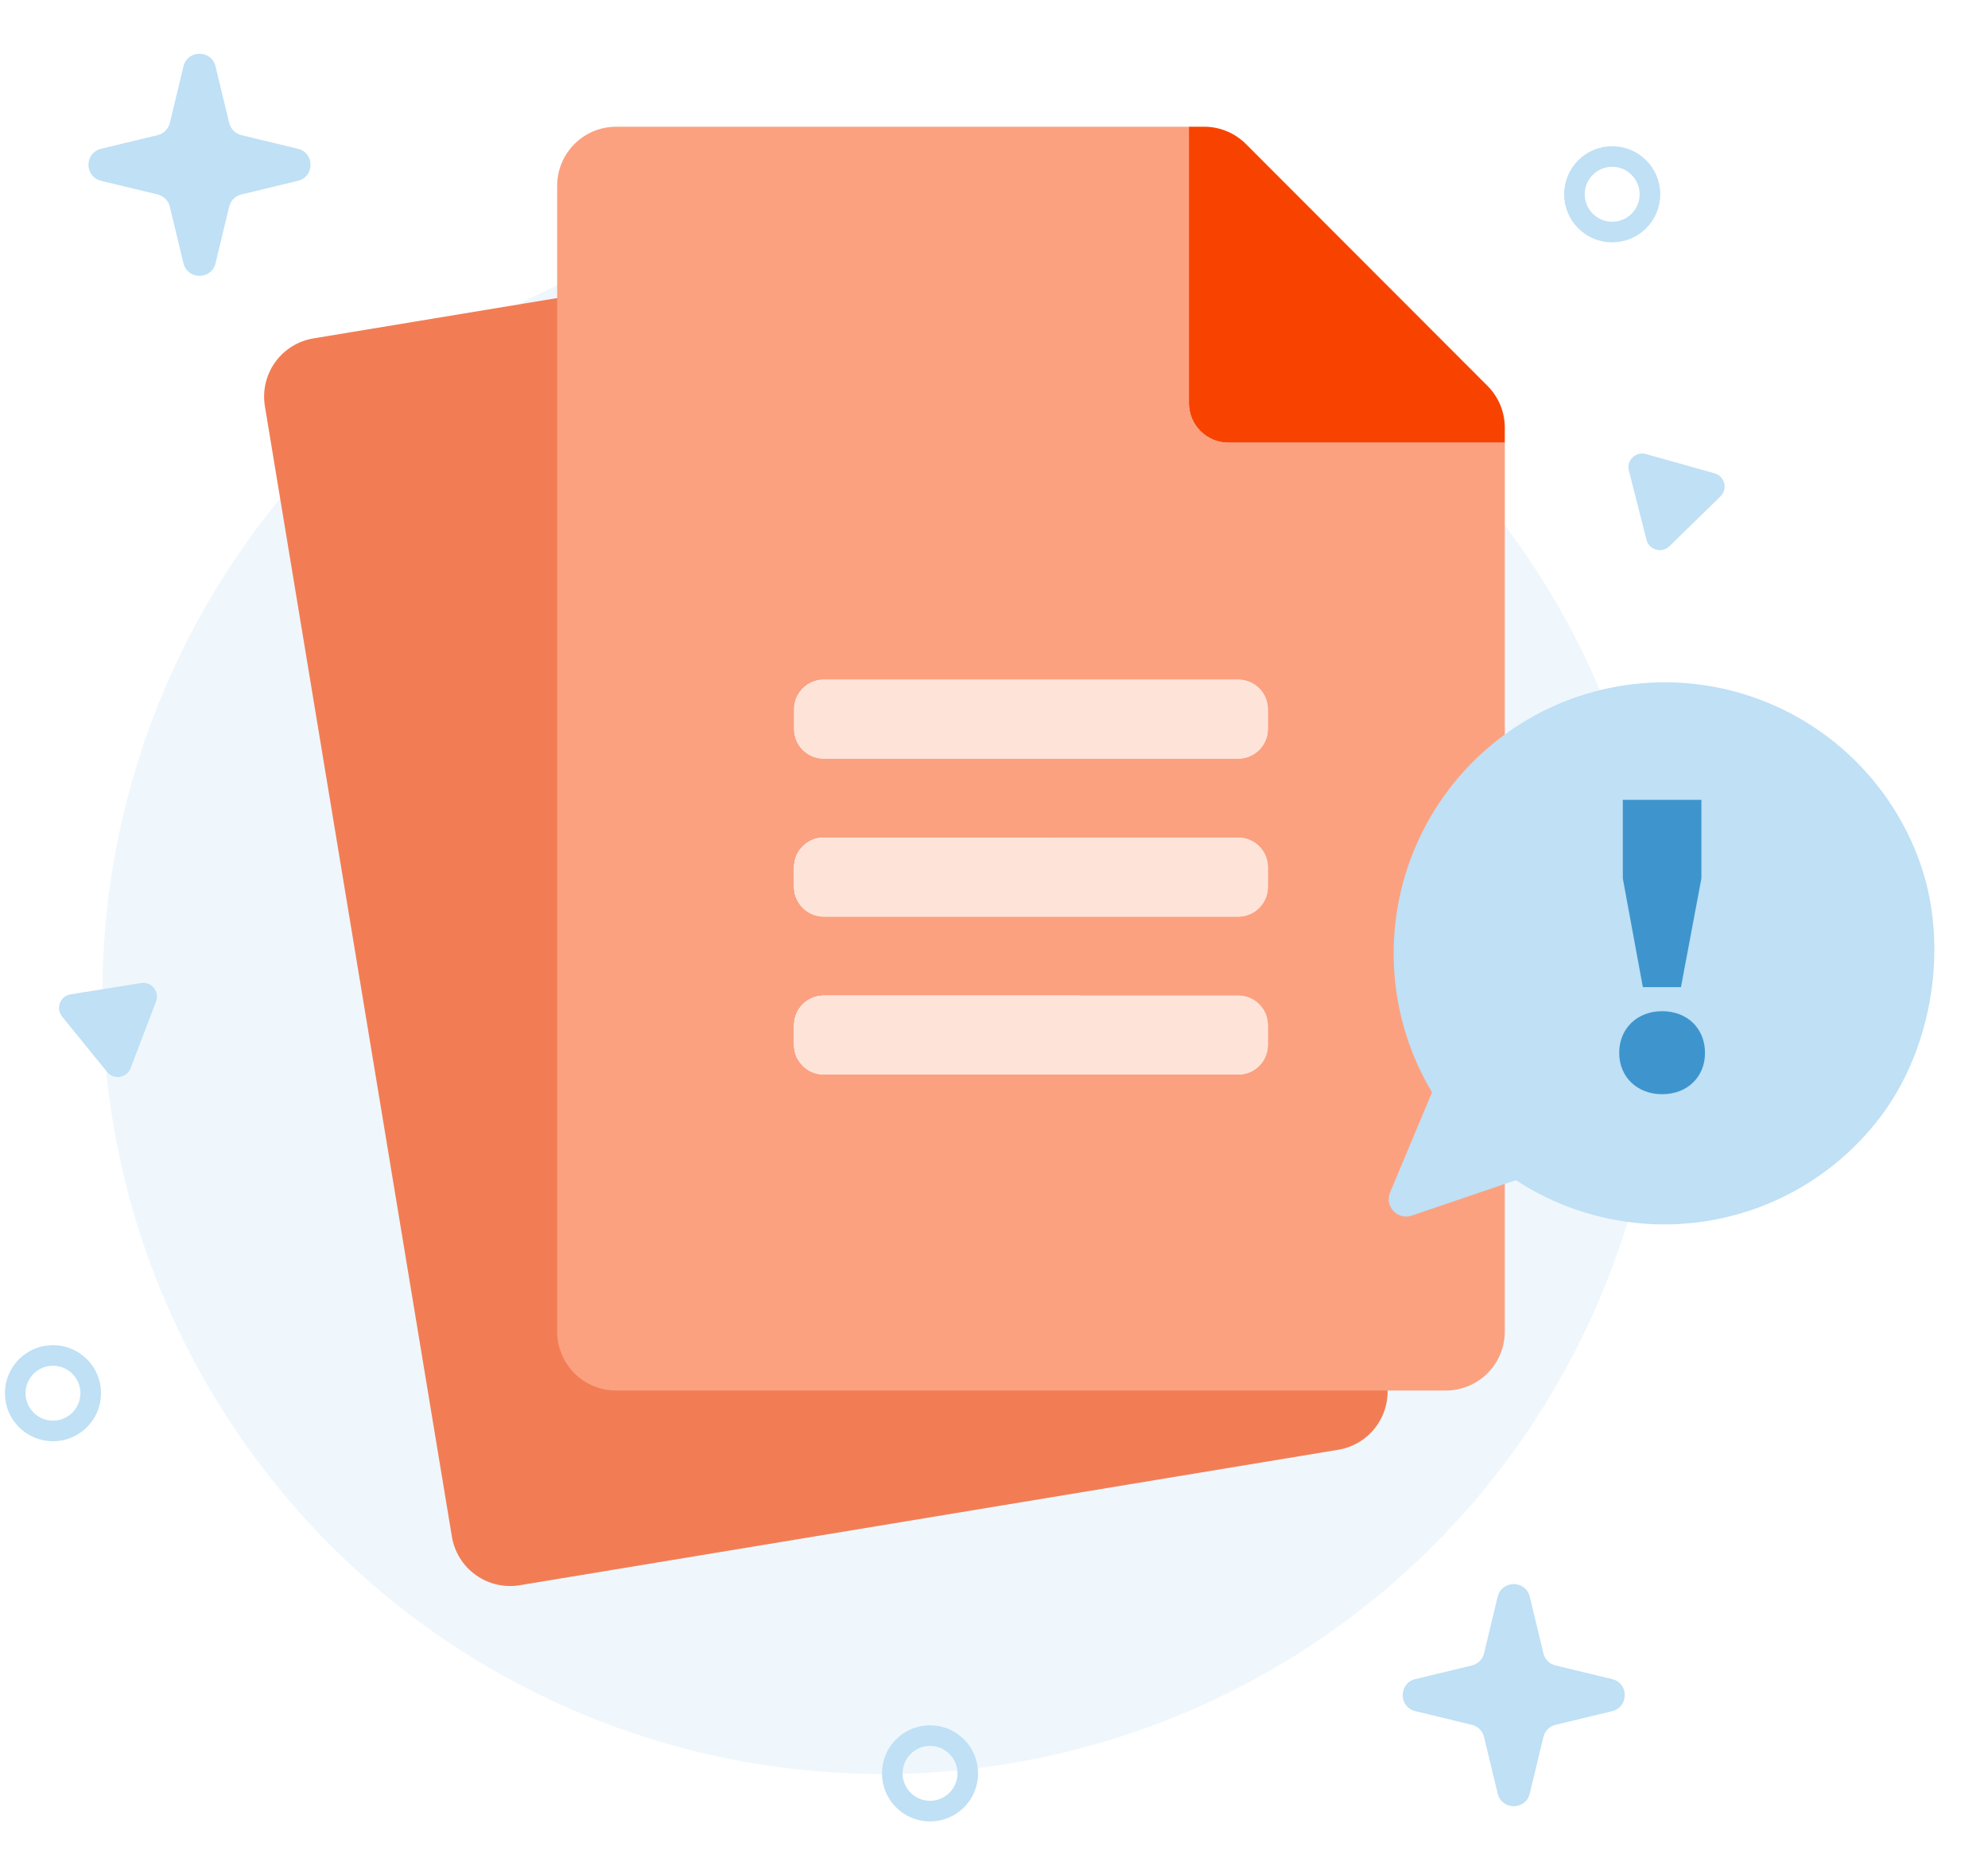 <svg width="204" height="191" viewBox="0 0 204 191" fill="none" xmlns="http://www.w3.org/2000/svg">
  <circle cx="90.505" cy="102" r="80" fill="#EFF7FC"/>
  <path d="M127.423 51.809L99.441 56.439C98.381 56.614 97.294 56.361 96.421 55.736C95.547 55.11 94.957 54.163 94.782 53.103L90.152 25.121L32.19 34.712C31.403 34.839 30.649 35.12 29.971 35.538C29.293 35.957 28.705 36.506 28.239 37.153C27.774 37.8 27.441 38.533 27.26 39.309C27.078 40.085 27.052 40.889 27.182 41.675L46.367 157.624C46.494 158.411 46.775 159.165 47.194 159.843C47.613 160.521 48.162 161.109 48.809 161.575C49.456 162.04 50.188 162.373 50.964 162.554C51.74 162.736 52.544 162.762 53.331 162.632L137.301 148.738C138.088 148.611 138.842 148.33 139.519 147.911C140.197 147.493 140.786 146.944 141.251 146.297C141.717 145.65 142.049 144.917 142.231 144.141C142.412 143.365 142.439 142.561 142.309 141.775L127.423 51.809ZM113.525 116.737C113.657 117.533 113.467 118.347 112.998 119.003C112.528 119.658 111.818 120.1 111.023 120.232L69.05 127.177C68.255 127.308 67.441 127.118 66.785 126.649C66.13 126.18 65.688 125.47 65.556 124.675L65.226 122.676C65.094 121.881 65.284 121.066 65.753 120.411C66.222 119.755 66.933 119.313 67.728 119.182L109.7 112.237C110.495 112.105 111.31 112.295 111.965 112.764C112.621 113.233 113.063 113.944 113.194 114.739L113.525 116.737ZM110.879 100.748C111.011 101.543 110.821 102.358 110.352 103.013C109.883 103.668 109.172 104.11 108.377 104.242L66.405 111.187C65.61 111.319 64.795 111.129 64.14 110.66C63.484 110.19 63.042 109.48 62.911 108.685L62.58 106.686C62.448 105.891 62.638 105.076 63.107 104.421C63.577 103.766 64.287 103.324 65.082 103.192L107.055 96.247C107.85 96.116 108.664 96.305 109.32 96.775C109.975 97.244 110.417 97.954 110.549 98.749L110.879 100.748ZM108.234 84.758C108.365 85.553 108.175 86.368 107.706 87.024C107.237 87.679 106.527 88.121 105.732 88.252L63.759 95.198C62.964 95.329 62.149 95.139 61.494 94.67C60.839 94.201 60.397 93.491 60.265 92.695L59.934 90.697C59.803 89.902 59.992 89.087 60.462 88.432C60.931 87.776 61.641 87.334 62.436 87.203L104.409 80.258C105.204 80.126 106.019 80.316 106.674 80.785C107.329 81.254 107.771 81.965 107.903 82.76L108.234 84.758Z" fill="#F27D55"/>
  <path d="M154.416 45.415H126.053C124.979 45.415 123.948 44.988 123.188 44.228C122.429 43.469 122.002 42.438 122.002 41.363V13.001H63.252C62.455 12.998 61.665 13.152 60.928 13.455C60.19 13.757 59.52 14.203 58.956 14.765C58.391 15.327 57.943 15.996 57.637 16.732C57.331 17.468 57.174 18.257 57.174 19.054V136.579C57.17 137.376 57.325 138.166 57.627 138.903C57.93 139.64 58.375 140.311 58.938 140.875C59.5 141.44 60.168 141.888 60.904 142.194C61.64 142.5 62.429 142.657 63.226 142.657H148.338C149.135 142.66 149.925 142.506 150.662 142.203C151.399 141.901 152.069 141.456 152.634 140.893C153.199 140.331 153.647 139.663 153.952 138.927C154.258 138.191 154.416 137.402 154.416 136.605V45.415ZM130.105 107.204C130.105 108.01 129.785 108.783 129.215 109.353C128.645 109.923 127.872 110.243 127.066 110.243H84.523C83.717 110.243 82.944 109.923 82.374 109.353C81.805 108.783 81.484 108.01 81.484 107.204V105.178C81.484 104.372 81.805 103.599 82.374 103.03C82.944 102.46 83.717 102.14 84.523 102.14H127.066C127.872 102.14 128.645 102.46 129.215 103.03C129.785 103.599 130.105 104.372 130.105 105.178V107.204ZM130.105 90.997C130.105 91.803 129.785 92.576 129.215 93.146C128.645 93.716 127.872 94.036 127.066 94.036H84.523C83.717 94.036 82.944 93.716 82.374 93.146C81.805 92.576 81.484 91.803 81.484 90.997V88.971C81.484 88.165 81.805 87.392 82.374 86.823C82.944 86.253 83.717 85.933 84.523 85.933H127.066C127.872 85.933 128.645 86.253 129.215 86.823C129.785 87.392 130.105 88.165 130.105 88.971V90.997ZM130.105 74.79C130.105 75.596 129.785 76.369 129.215 76.939C128.645 77.509 127.872 77.829 127.066 77.829H84.523C83.717 77.829 82.944 77.509 82.374 76.939C81.805 76.369 81.484 75.596 81.484 74.79V72.764C81.484 71.959 81.805 71.186 82.374 70.616C82.944 70.046 83.717 69.726 84.523 69.726H127.066C127.872 69.726 128.645 70.046 129.215 70.616C129.785 71.186 130.105 71.959 130.105 72.764V74.79Z" fill="#FBA180"/>
  <path d="M127.066 102.139H84.523C83.717 102.139 82.944 102.459 82.374 103.029C81.804 103.598 81.484 104.371 81.484 105.177V107.203C81.484 108.009 81.804 108.782 82.374 109.352C82.944 109.922 83.717 110.242 84.523 110.242H127.066C127.872 110.242 128.645 109.922 129.215 109.352C129.785 108.782 130.105 108.009 130.105 107.203V105.177C130.105 104.371 129.785 103.598 129.215 103.029C128.645 102.459 127.872 102.139 127.066 102.139ZM127.066 85.932H84.523C83.717 85.932 82.944 86.252 82.374 86.822C81.804 87.391 81.484 88.164 81.484 88.97V90.996C81.484 91.802 81.804 92.575 82.374 93.145C82.944 93.715 83.717 94.035 84.523 94.035H127.066C127.872 94.035 128.645 93.715 129.215 93.145C129.785 92.575 130.105 91.802 130.105 90.996V88.97C130.105 88.164 129.785 87.391 129.215 86.822C128.645 86.252 127.872 85.932 127.066 85.932ZM127.066 69.725H84.523C83.717 69.725 82.944 70.045 82.374 70.615C81.804 71.184 81.484 71.957 81.484 72.763V74.789C81.484 75.595 81.804 76.368 82.374 76.938C82.944 77.508 83.717 77.828 84.523 77.828H127.066C127.872 77.828 128.645 77.508 129.215 76.938C129.785 76.368 130.105 75.595 130.105 74.789V72.763C130.105 71.957 129.785 71.184 129.215 70.615C128.645 70.045 127.872 69.725 127.066 69.725Z" fill="white"/>
  <path d="M127.066 102.139H84.523C83.717 102.139 82.944 102.459 82.374 103.029C81.804 103.598 81.484 104.371 81.484 105.177V107.203C81.484 108.009 81.804 108.782 82.374 109.352C82.944 109.922 83.717 110.242 84.523 110.242H127.066C127.872 110.242 128.645 109.922 129.215 109.352C129.785 108.782 130.105 108.009 130.105 107.203V105.177C130.105 104.371 129.785 103.598 129.215 103.029C128.645 102.459 127.872 102.139 127.066 102.139ZM127.066 85.932H84.523C83.717 85.932 82.944 86.252 82.374 86.822C81.804 87.391 81.484 88.164 81.484 88.97V90.996C81.484 91.802 81.804 92.575 82.374 93.145C82.944 93.715 83.717 94.035 84.523 94.035H127.066C127.872 94.035 128.645 93.715 129.215 93.145C129.785 92.575 130.105 91.802 130.105 90.996V88.97C130.105 88.164 129.785 87.391 129.215 86.822C128.645 86.252 127.872 85.932 127.066 85.932ZM127.066 69.725H84.523C83.717 69.725 82.944 70.045 82.374 70.615C81.804 71.184 81.484 71.957 81.484 72.763V74.789C81.484 75.595 81.804 76.368 82.374 76.938C82.944 77.508 83.717 77.828 84.523 77.828H127.066C127.872 77.828 128.645 77.508 129.215 76.938C129.785 76.368 130.105 75.595 130.105 74.789V72.763C130.105 71.957 129.785 71.184 129.215 70.615C128.645 70.045 127.872 69.725 127.066 69.725Z" fill="#FEE3D9"/>
  <path d="M152.643 39.59L127.851 14.773C127.285 14.209 126.614 13.762 125.875 13.458C125.136 13.154 124.345 12.998 123.546 13H122.001V41.362C122.001 42.437 122.428 43.468 123.188 44.227C123.948 44.987 124.979 45.414 126.053 45.414H154.415V43.869C154.415 43.075 154.259 42.288 153.955 41.553C153.651 40.819 153.205 40.152 152.643 39.59Z" fill="white"/>
  <path d="M152.643 39.59L127.851 14.773C127.285 14.209 126.614 13.762 125.875 13.458C125.136 13.154 124.345 12.998 123.546 13H122.001V41.362C122.001 42.437 122.428 43.468 123.188 44.227C123.948 44.987 124.979 45.414 126.053 45.414H154.415V43.869C154.415 43.075 154.259 42.288 153.955 41.553C153.651 40.819 153.205 40.152 152.643 39.59Z" fill="#F84300"/>
  <g filter="url(#filter0_d_425_3177)">
    <path d="M193.147 112.331C190.352 116.113 186.644 119.125 182.369 121.084C178.094 123.043 173.391 123.887 168.702 123.535C164.012 123.184 159.488 121.649 155.553 119.075L144.853 122.718C144.529 122.827 144.179 122.84 143.848 122.755C143.516 122.671 143.215 122.492 142.982 122.242C142.749 121.991 142.593 121.678 142.533 121.341C142.472 121.004 142.51 120.657 142.642 120.341L146.946 110.069C144.669 106.259 143.338 101.959 143.063 97.529C142.788 93.1 143.578 88.669 145.366 84.606C147.153 80.544 149.888 76.969 153.34 74.179C156.792 71.389 160.861 69.467 165.208 68.572C169.555 67.676 174.054 67.835 178.327 69.033C182.6 70.232 186.525 72.436 189.772 75.461C193.019 78.487 195.496 82.245 196.993 86.423C200.007 94.828 198.367 105.268 193.147 112.331Z" fill="#BFE0F5"/>
    <path d="M170.558 110.257C173.15 110.257 174.96 108.488 174.96 106.019C174.96 103.509 173.15 101.74 170.558 101.74C168.007 101.74 166.155 103.509 166.155 106.019C166.155 108.488 168.007 110.257 170.558 110.257ZM174.59 80.056H166.526V88.121L168.583 99.271H172.492L174.59 88.121V80.056Z" fill="#3E95CD"/>
  </g>
  <path d="M169.31 19.931C169.31 22.071 167.576 23.806 165.436 23.806C163.296 23.806 161.561 22.071 161.561 19.931C161.561 17.791 163.296 16.057 165.436 16.057C167.576 16.057 169.31 17.791 169.31 19.931Z" stroke="#BFE0F5" stroke-width="2.113"/>
  <circle cx="5.436" cy="142.931" r="3.874" stroke="#BFE0F5" stroke-width="2.113"/>
  <circle cx="95.436" cy="181.931" r="3.874" stroke="#BFE0F5" stroke-width="2.113"/>
  <path d="M18.828 6.808C19.245 5.083 21.699 5.083 22.115 6.808L23.517 12.615C23.666 13.232 24.147 13.713 24.764 13.862L30.57 15.263C32.295 15.68 32.295 18.134 30.57 18.55L24.764 19.952C24.147 20.101 23.666 20.582 23.517 21.199L22.115 27.006C21.699 28.731 19.245 28.731 18.828 27.006L17.426 21.199C17.278 20.582 16.796 20.101 16.18 19.952L10.373 18.55C8.648 18.134 8.648 15.68 10.373 15.263L16.18 13.862C16.796 13.713 17.278 13.232 17.426 12.615L18.828 6.808Z" fill="#BFE0F5"/>
  <path d="M153.688 163.808C154.104 162.083 156.558 162.083 156.975 163.808L158.376 169.615C158.525 170.232 159.007 170.713 159.623 170.862L165.43 172.263C167.155 172.68 167.155 175.134 165.43 175.55L159.623 176.952C159.007 177.101 158.525 177.582 158.376 178.199L156.975 184.006C156.558 185.731 154.104 185.731 153.688 184.006L152.286 178.199C152.137 177.582 151.656 177.101 151.039 176.952L145.233 175.55C143.507 175.134 143.507 172.68 145.233 172.263L151.039 170.862C151.656 170.713 152.137 170.232 152.286 169.615L153.688 163.808Z" fill="#BFE0F5"/>
  <path d="M14.472 100.853C15.543 100.681 16.398 101.734 16.011 102.747L13.399 109.586C13.012 110.599 11.673 110.813 10.989 109.972L6.372 104.29C5.688 103.449 6.172 102.182 7.243 102.011L14.472 100.853Z" fill="#BFE0F5"/>
  <path d="M167.149 48.285C166.881 47.234 167.851 46.287 168.895 46.581L175.943 48.561C176.987 48.855 177.322 50.168 176.546 50.926L171.307 56.039C170.531 56.797 169.226 56.43 168.958 55.379L167.149 48.285Z" fill="#BFE0F5"/>
  <defs>
    <filter id="filter0_d_425_3177" x="137.505" y="65" width="65.991" height="65.613" filterUnits="userSpaceOnUse" color-interpolation-filters="sRGB">
      <feFlood flood-opacity="0" result="BackgroundImageFix"/>
      <feColorMatrix in="SourceAlpha" type="matrix" values="0 0 0 0 0 0 0 0 0 0 0 0 0 0 0 0 0 0 127 0" result="hardAlpha"/>
      <feOffset dy="2"/>
      <feGaussianBlur stdDeviation="2.5"/>
      <feComposite in2="hardAlpha" operator="out"/>
      <feColorMatrix type="matrix" values="0 0 0 0 0.021 0 0 0 0 0.117 0 0 0 0 0.183 0 0 0 0.1 0"/>
      <feBlend mode="normal" in2="BackgroundImageFix" result="effect1_dropShadow_425_3177"/>
      <feBlend mode="normal" in="SourceGraphic" in2="effect1_dropShadow_425_3177" result="shape"/>
    </filter>
  </defs>
</svg>
